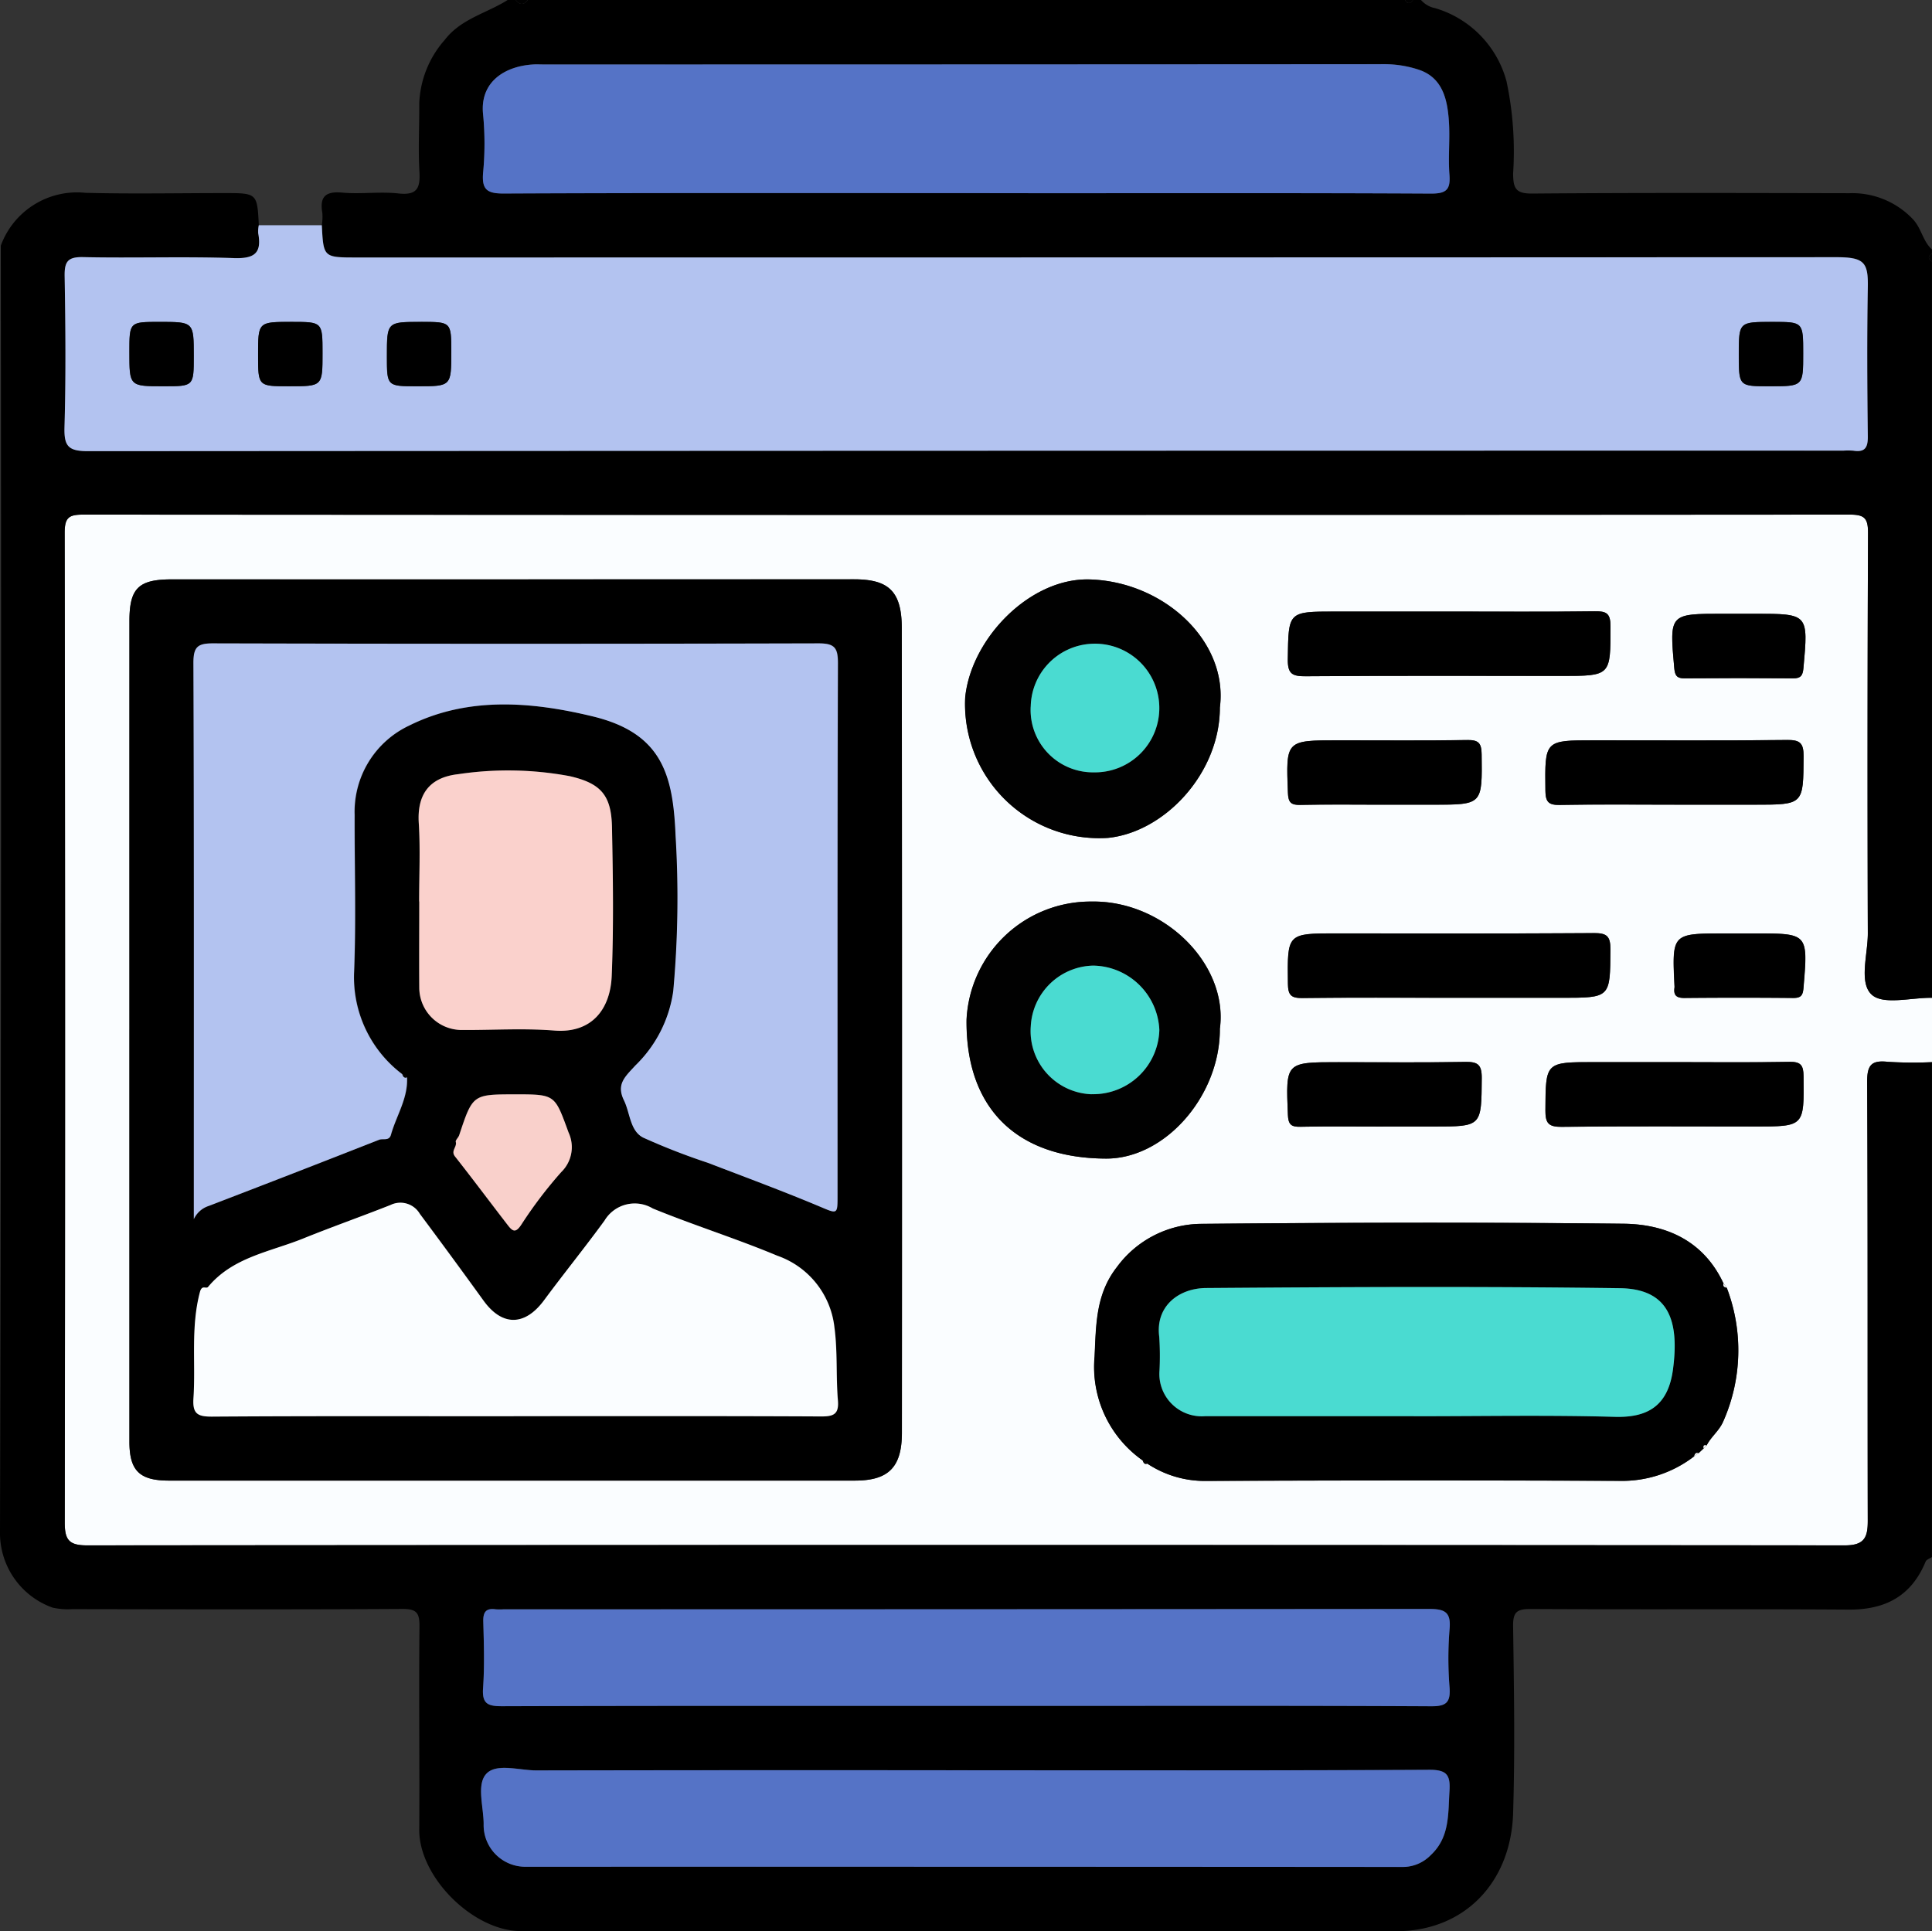 <svg id="Grupo_1025967" data-name="Grupo 1025967" xmlns="http://www.w3.org/2000/svg" xmlns:xlink="http://www.w3.org/1999/xlink" width="127.378" height="127.342" viewBox="0 0 127.378 127.342">
  <rect x="0" y="0" width="127.378" height="127.342" fill="#333333" stroke="none"/>
  <defs>
    <clipPath id="clip-path">
      <rect id="Rectángulo_361788" data-name="Rectángulo 361788" width="127.378" height="127.342" fill="none"/>
    </clipPath>
  </defs>
  <g id="Grupo_1025968" data-name="Grupo 1025968" clip-path="url(#clip-path)">
    <path id="Trazado_766644" data-name="Trazado 766644" d="M139.14,159.456V163.7a26.758,26.758,0,0,1-2.915-.022c-1.113-.122-1.364.25-1.358,1.351.049,9.637.02,19.274.04,28.911,0,1.087-.211,1.624-1.512,1.623q-57.952-.052-115.9,0c-1.206,0-1.464-.387-1.462-1.517q.045-32.625-.005-65.25c0-1.033.3-1.2,1.244-1.2q58.217.037,116.434,0c.993,0,1.224.234,1.219,1.222q-.065,13.2-.014,26.391c0,1.395-.607,3.266.265,4.049.765.687,2.6.178,3.968.2m-15.052,29.708.192-.193c.286-.574.819-.955,1.089-1.569a11.556,11.556,0,0,0,.237-8.829l-.209-.279c-1.308-2.808-3.772-3.911-6.6-3.942-9.267-.1-18.536-.077-27.8.008a6.963,6.963,0,0,0-5.6,2.858c-1.395,1.79-1.362,3.8-1.466,5.889A7.528,7.528,0,0,0,87.1,189.96c.056.137.109.281.307.212a6.853,6.853,0,0,0,3.88,1.141q13.637-.064,27.274-.005a7.769,7.769,0,0,0,4.9-1.619l.291-.208.337-.317M20.295,161.535q0,13.595,0,27.189c0,1.914.664,2.567,2.607,2.567H68.126c2.217,0,3.1-.878,3.1-3.163q.009-26.526-.008-53.052c0-2.492-.927-3.217-3.174-3.215q-22.48.013-44.959.005c-2.19,0-2.787.583-2.788,2.745q-.006,13.462,0,26.924m71.891-.005c.6-4.261-3.673-8.5-8.454-8.42a8.191,8.191,0,0,0-8.242,7.776c-.068,5.854,3.3,9.153,9.2,9.172,3.875.012,7.5-4.108,7.5-8.528m0-21.213c.563-4.38-3.689-8.3-8.569-8.447-3.968-.123-7.838,3.921-8.221,7.781a8.847,8.847,0,0,0,9.419,9.26c3.727-.382,7.371-4.253,7.371-8.595m15.166-6.329H99.793c-3.125,0-3.08,0-3.125,3.137-.014.964.283,1.136,1.178,1.129,5.613-.043,11.227-.022,16.84-.022,3.294,0,3.255,0,3.257-3.27,0-.86-.266-1-1.045-.993-3.182.043-6.365.018-9.547.018m-.044,25.468h7.426c3.222,0,3.187,0,3.207-3.184.006-.87-.228-1.087-1.089-1.081-5.657.04-11.315.02-16.973.02-3.269,0-3.243,0-3.2,3.317.008.751.207.954.953.945,3.226-.04,6.453-.017,9.68-.017m14.731,4.245h-5.171c-3.23,0-3.2,0-3.216,3.174-.005.849.194,1.1,1.076,1.094,4.242-.049,8.486-.022,12.729-.022,3.275,0,3.25,0,3.214-3.306-.008-.734-.178-.971-.941-.957-2.562.048-5.126.018-7.69.018m.123-16.979h5.3c3.223,0,3.188,0,3.208-3.183.005-.867-.224-1.092-1.087-1.082-4.243.046-8.486.021-12.729.021-3.27,0-3.243,0-3.205,3.316.009.749.2.96.952.946,2.518-.046,5.038-.018,7.558-.018m-19.213,21.224h3.314c3.208,0,3.167,0,3.191-3.2.006-.906-.283-1.075-1.11-1.06-2.783.049-5.568.019-8.352.019-3.484,0-3.46,0-3.318,3.469.027.662.232.8.839.788,1.811-.035,3.624-.013,5.436-.013m.113-21.224h3.182c3.269,0,3.242,0,3.2-3.316-.009-.749-.2-.957-.952-.946-2.828.043-5.656.018-8.485.018-3.487,0-3.466,0-3.335,3.449.024.633.181.823.817.81,1.855-.04,3.712-.014,5.568-.014m23.348,8.489h-.928c-3.486,0-3.486,0-3.321,3.444a.71.71,0,0,1,0,.132c-.071.513.141.683.662.678q3.579-.035,7.158,0c.512,0,.643-.156.685-.669.3-3.587.315-3.586-3.2-3.586Zm.131-21.078h-1.19c-3.534,0-3.521,0-3.2,3.567.044.5.164.7.686.691q3.57-.03,7.14,0c.515,0,.647-.178.692-.685.323-3.575.337-3.573-3.2-3.573Z" transform="translate(-11.762 -93.663)" fill="#fafdff"/>
    <path id="Trazado_766645" data-name="Trazado 766645" d="M127.378,65.793c-1.364-.019-3.2.489-3.968-.2-.872-.783-.261-2.653-.265-4.048q-.034-13.2.014-26.392c0-.988-.226-1.222-1.219-1.221q-58.217.043-116.434,0c-.947,0-1.246.162-1.244,1.2q.054,32.625.005,65.25c0,1.129.257,1.518,1.462,1.517q57.952-.047,115.9,0c1.3,0,1.515-.536,1.512-1.623-.02-9.637.009-19.274-.04-28.911-.006-1.1.245-1.473,1.358-1.351a26.821,26.821,0,0,0,2.915.022v32.632c-.142.1-.36.164-.416.3-.939,2.275-2.658,3.184-5.077,3.167-6.985-.047-13.971,0-20.956-.039-.912-.005-1.179.191-1.165,1.141.059,4.111.127,8.226,0,12.334-.143,4.519-3.174,7.772-7.723,7.771q-28.847-.01-57.695-.009c-3.138,0-6.722-3.558-6.7-6.684.028-4.465-.032-8.931.015-13.4.01-.923-.209-1.164-1.148-1.158-7.25.043-14.5.026-21.751.013a4.6,4.6,0,0,1-1.293-.1A5.225,5.225,0,0,1,0,100.959Q.107,58.581.052,16.2a5.349,5.349,0,0,1,5.575-3.486c3.046.08,6.1.018,9.144.018,2.185,0,2.185,0,2.294,2.117a2.079,2.079,0,0,0-.037.526c.245,1.319-.255,1.684-1.6,1.638-3.311-.112-6.629.008-9.942-.064-1.026-.022-1.236.307-1.22,1.262.056,3.314.084,6.631-.01,9.943-.035,1.237.221,1.592,1.54,1.591q57.873-.064,115.745-.034a4.47,4.47,0,0,1,.662,0c.76.116.954-.208.945-.947-.038-3.27-.058-6.542,0-9.812.029-1.63-.209-2-2.048-2q-48.79.038-97.581.018c-2.189,0-2.189,0-2.3-2.127a3.564,3.564,0,0,0,.035-.787c-.191-1.087.2-1.458,1.323-1.355,1.223.111,2.475-.08,3.693.055,1.246.138,1.447-.365,1.383-1.452-.088-1.492,0-2.993-.011-4.49a6.7,6.7,0,0,1,1.682-4.185C30.4,1.228,32.089.876,33.469,0H34c.265.343.531.342.8,0H92.626c.177.272.354.274.531,0h.531a1.667,1.667,0,0,0,.946.542A6.887,6.887,0,0,1,99.325,5.36a22.243,22.243,0,0,1,.435,6.09c.009.977.177,1.322,1.263,1.313,6.967-.058,13.935-.037,20.9-.023a5.5,5.5,0,0,1,4.169,1.686c.6.615.669,1.475,1.284,2.022v.265q-.409.266,0,.531ZM63.712,12.734h5.039c8.53,0,17.061-.019,25.591.025,1,.005,1.3-.243,1.224-1.236-.093-1.186.046-2.39-.04-3.577-.1-1.416-.421-2.829-1.973-3.351a7.2,7.2,0,0,0-2.3-.369q-27.713.036-55.426.018c-.221,0-.443-.01-.663,0-1.886.115-3.541,1.156-3.31,3.3a20.342,20.342,0,0,1,0,3.841c-.093,1.112.258,1.374,1.362,1.368,10.166-.047,20.332-.028,30.5-.028m.014,99.751h5.567c8.351,0,16.7-.019,25.052.026,1,.005,1.291-.252,1.221-1.238a23.826,23.826,0,0,1,0-3.84c.105-1.159-.332-1.34-1.39-1.338q-30.486.049-60.973.024a3.823,3.823,0,0,1-.53,0c-.644-.09-.831.19-.814.818.04,1.457.091,2.922-.014,4.372-.076,1.05.315,1.205,1.257,1.2,10.206-.034,20.412-.021,30.619-.021m.017,4.245q-14.183,0-28.365.01c-1.133,0-2.625-.5-3.3.216s-.179,2.184-.184,3.322a2.747,2.747,0,0,0,2.794,2.814q28.9.007,57.791.014a2.565,2.565,0,0,0,1.855-.779c1.264-1.177,1.142-2.714,1.238-4.235.068-1.071-.2-1.4-1.339-1.391-10.162.052-20.324.03-30.486.03" transform="translate(0)"/>
    <path id="Trazado_766646" data-name="Trazado 766646" d="M128.641,0c-.265.342-.531.343-.8,0Z" transform="translate(-93.845)" fill="#010101"/>
    <path id="Trazado_766647" data-name="Trazado 766647" d="M478.4,63.377q-.409-.265,0-.531Z" transform="translate(-351.023 -46.133)" fill="#010101"/>
    <path id="Trazado_766648" data-name="Trazado 766648" d="M348.824,0c-.177.273-.354.272-.531,0Z" transform="translate(-255.667)" fill="#010101"/>
    <path id="Trazado_766649" data-name="Trazado 766649" d="M32.083,173.306q0-13.462,0-26.924c0-2.162.6-2.745,2.788-2.745q22.48,0,44.959-.005c2.247,0,3.171.724,3.174,3.215q.031,26.526.008,53.052c0,2.285-.882,3.163-3.1,3.163H34.69c-1.943,0-2.607-.653-2.607-2.567q0-13.595,0-27.189m18.3,3.165-.3-.209a8.006,8.006,0,0,1-3.172-6.757c.139-3.442.024-6.894.035-10.341a6.273,6.273,0,0,1,3.6-5.89c3.89-1.932,8.112-1.565,12.112-.6,4.567,1.107,5.283,3.87,5.448,7.836a67.875,67.875,0,0,1-.153,10.282,8.478,8.478,0,0,1-2.5,4.9c-.674.734-1.272,1.222-.748,2.3.407.835.394,2.007,1.266,2.453a43.511,43.511,0,0,0,4.27,1.664c2.419.931,4.855,1.826,7.244,2.829,1.325.556,1.295.641,1.3-.776,0-11.669-.012-23.338.024-35.006,0-1.016-.225-1.306-1.281-1.3q-19.955.06-39.91,0c-1.013,0-1.308.22-1.3,1.279.043,11.536.027,23.072.027,34.608v2.075a1.629,1.629,0,0,1,.981-.869q5.624-2.165,11.235-4.363c.258-.1.659.1.779-.33.353-1.263,1.133-2.406,1.058-3.788m7.033,22.347c6.76,0,13.521-.015,20.281.019.838,0,1.17-.17,1.093-1.069-.138-1.607-.012-3.215-.233-4.84a5.662,5.662,0,0,0-3.763-4.689c-2.7-1.131-5.5-2.005-8.21-3.116a2.316,2.316,0,0,0-3.179.8c-1.294,1.774-2.679,3.482-3.984,5.249-1.268,1.715-2.767,1.73-4,.02q-2.07-2.876-4.193-5.714a1.483,1.483,0,0,0-1.932-.585c-1.914.758-3.855,1.441-5.767,2.214-2.189.885-4.627,1.224-6.257,3.183-.144.173-.406-.176-.545.352-.612,2.321-.269,4.667-.424,6.993-.068,1.016.254,1.219,1.226,1.212,6.628-.047,13.256-.024,19.884-.024m-6.231-33.946h0c0,1.9-.01,3.8,0,5.694A2.8,2.8,0,0,0,54,173.345c2.03.011,4.07-.123,6.087.037,2.5.2,3.7-1.439,3.789-3.6.134-3.261.083-6.532.018-9.8-.042-2.107-.717-2.9-2.806-3.377a22.092,22.092,0,0,0-7.332-.127c-1.962.218-2.715,1.4-2.6,3.227.108,1.715.023,3.441.023,5.162m6.35,12.721c-2.818,0-2.817,0-3.711,2.693-.053.16-.257.328-.224.446.092.333-.347.582-.051.958,1.183,1.5,2.323,3.033,3.492,4.544.328.423.525.506.907-.094a28.583,28.583,0,0,1,2.6-3.418,2.29,2.29,0,0,0,.488-2.611c-.915-2.494-.848-2.519-3.5-2.519" transform="translate(-23.55 -105.434)"/>
    <path id="Trazado_766650" data-name="Trazado 766650" d="M312.987,307.448a11.556,11.556,0,0,1-.237,8.829c-.269.614-.8,1-1.089,1.569q-.264-.071-.192.193l-.337.317c-.188-.059-.248.063-.291.208a7.767,7.767,0,0,1-4.9,1.619q-13.637-.054-27.274.005a6.855,6.855,0,0,1-3.88-1.141l-.307-.212a7.529,7.529,0,0,1-3.173-6.853c.1-2.09.071-4.1,1.466-5.889a6.964,6.964,0,0,1,5.6-2.858c9.267-.085,18.536-.109,27.8-.008,2.831.031,5.3,1.134,6.6,3.942-.058.189.059.246.208.279m-20.621,8.472c4.415,0,8.832-.086,13.243.038,2.061.058,3.5-.632,3.834-3.114.436-3.237-.273-5.325-3.5-5.369-9.093-.125-18.188-.079-27.282-.011-1.8.014-3.343,1.2-3.089,3.2a18.716,18.716,0,0,1,.018,2.25,2.792,2.792,0,0,0,3,3q6.887.005,13.774,0" transform="translate(-199.144 -222.537)"/>
    <path id="Trazado_766651" data-name="Trazado 766651" d="M256.322,231.95c0,4.42-3.622,8.54-7.5,8.528-5.9-.019-9.267-3.318-9.2-9.171a8.19,8.19,0,0,1,8.242-7.776c4.78-.083,9.05,4.159,8.454,8.419m-8.447,4.284a4.362,4.362,0,0,0,4.46-4.24,4.44,4.44,0,0,0-4.359-4.238,4.215,4.215,0,0,0-4.117,4,4.168,4.168,0,0,0,4.016,4.483" transform="translate(-175.899 -164.083)" fill="#010101"/>
    <path id="Trazado_766652" data-name="Trazado 766652" d="M255.969,152.106c0,4.342-3.644,8.213-7.372,8.595a8.846,8.846,0,0,1-9.419-9.26c.383-3.861,4.253-7.9,8.221-7.781,4.881.151,9.132,4.067,8.57,8.447m-12.467-.06a4.113,4.113,0,0,0,4.17,4.334,4.242,4.242,0,1,0-.2-8.475,4.222,4.222,0,0,0-3.967,4.141" transform="translate(-175.545 -105.452)" fill="#010101"/>
    <path id="Trazado_766653" data-name="Trazado 766653" d="M329.947,151.579c3.182,0,6.365.025,9.547-.018.778-.011,1.045.133,1.044.993,0,3.27.036,3.27-3.257,3.27-5.613,0-11.227-.021-16.84.022-.895.007-1.192-.165-1.178-1.129.045-3.137,0-3.137,3.125-3.137Z" transform="translate(-234.357 -111.254)"/>
    <path id="Trazado_766654" data-name="Trazado 766654" d="M329.9,235.623c-3.227,0-6.454-.023-9.68.017-.746.009-.945-.194-.953-.945-.038-3.318-.065-3.317,3.2-3.317,5.658,0,11.315.019,16.973-.02.86-.006,1.094.211,1.088,1.081-.02,3.184.015,3.184-3.207,3.184H329.9" transform="translate(-234.355 -169.83)"/>
    <path id="Trazado_766655" data-name="Trazado 766655" d="M391.512,263.3c2.563,0,5.127.03,7.69-.018.763-.014.933.223.941.957.036,3.307.061,3.306-3.214,3.306-4.243,0-8.486-.027-12.729.022-.882.01-1.081-.245-1.076-1.094.018-3.173-.014-3.173,3.216-3.173h5.171" transform="translate(-281.235 -193.267)"/>
    <path id="Trazado_766656" data-name="Trazado 766656" d="M391.617,187.738c-2.519,0-5.039-.028-7.558.018-.748.014-.943-.2-.952-.946-.038-3.316-.064-3.316,3.205-3.316,4.243,0,8.486.025,12.729-.021.863-.009,1.093.215,1.087,1.083-.02,3.183.015,3.183-3.208,3.183h-5.3" transform="translate(-281.217 -134.679)"/>
    <path id="Trazado_766657" data-name="Trazado 766657" d="M325.437,267.548c-1.812,0-3.624-.023-5.436.013-.607.012-.812-.126-.839-.788-.143-3.47-.166-3.469,3.318-3.469,2.784,0,5.569.03,8.352-.019.826-.014,1.116.154,1.11,1.06-.023,3.2.017,3.2-3.191,3.2h-3.314" transform="translate(-234.25 -193.265)"/>
    <path id="Trazado_766658" data-name="Trazado 766658" d="M325.57,187.746c-1.856,0-3.713-.026-5.568.014-.636.014-.793-.176-.818-.81-.131-3.45-.151-3.449,3.335-3.449,2.828,0,5.657.026,8.485-.018.748-.011.943.2.952.946.038,3.317.064,3.316-3.2,3.316H325.57" transform="translate(-234.269 -134.687)"/>
    <path id="Trazado_766659" data-name="Trazado 766659" d="M419.224,231.435h1.061c3.511,0,3.5,0,3.2,3.586-.043.513-.174.673-.685.669q-3.579-.033-7.158,0c-.522.005-.734-.165-.662-.678a.732.732,0,0,0,0-.132c-.166-3.444-.166-3.444,3.321-3.444Z" transform="translate(-304.576 -169.886)"/>
    <path id="Trazado_766660" data-name="Trazado 766660" d="M419.1,152.178h.926c3.536,0,3.522,0,3.2,3.573-.046.506-.178.689-.692.685q-3.57-.029-7.14,0c-.522,0-.641-.191-.686-.691-.317-3.568-.33-3.567,3.2-3.567Z" transform="translate(-304.324 -111.707)"/>
    <path id="Trazado_766661" data-name="Trazado 766661" d="M427.454,318.514c-.149-.033-.267-.09-.208-.279l.208.279" transform="translate(-313.611 -233.603)" fill="#f8fbfd"/>
    <path id="Trazado_766662" data-name="Trazado 766662" d="M422.322,358.532q-.072-.264.192-.193Z" transform="translate(-309.997 -263.03)" fill="#f8fbfd"/>
    <path id="Trazado_766663" data-name="Trazado 766663" d="M420,360.464c.044-.144.1-.267.292-.208l-.292.208" transform="translate(-308.306 -264.437)" fill="#f8fbfd"/>
    <path id="Trazado_766664" data-name="Trazado 766664" d="M283.274,362.1l.307.212c-.2.069-.251-.074-.307-.212" transform="translate(-207.939 -265.801)" fill="#010101"/>
    <path id="Trazado_766665" data-name="Trazado 766665" d="M28.8,55.846h4.157c.11,2.127.11,2.127,2.3,2.127q48.791,0,97.581-.018c1.839,0,2.077.368,2.048,2-.059,3.27-.039,6.541,0,9.811.009.74-.185,1.063-.946.948a4.433,4.433,0,0,0-.662-.005q-57.873,0-115.745.035c-1.319,0-1.575-.354-1.541-1.591.094-3.312.067-6.629.01-9.943-.016-.955.194-1.283,1.22-1.261,3.313.071,6.631-.049,9.942.064,1.345.046,1.845-.319,1.6-1.638a2.075,2.075,0,0,1,.037-.526m-8.533,8.366c0,2.25,0,2.25,2.258,2.25,1.986,0,1.986,0,1.986-1.994,0-2.25,0-2.25-2.259-2.25-1.986,0-1.986,0-1.986,1.994m10.689-1.994c-2.2,0-2.2,0-2.2,2.177,0,2.068,0,2.068,2.044,2.068,2.2,0,2.2,0,2.2-2.176,0-2.068,0-2.068-2.044-2.068m8.532,0c-2.243,0-2.243,0-2.243,2.265,0,1.979,0,1.979,2,1.979,2.243,0,2.243,0,2.243-2.266,0-1.979,0-1.979-2-1.979m88.916,4.245c2.218,0,2.218,0,2.218-2.158,0-2.086,0-2.086-2.026-2.086-2.218,0-2.218,0-2.218,2.158,0,2.086,0,2.086,2.026,2.086" transform="translate(-11.74 -40.994)" fill="#b3c3f0"/>
    <path id="Trazado_766666" data-name="Trazado 766666" d="M151.577,24.4c-10.166,0-20.332-.019-30.5.028-1.1.005-1.455-.257-1.362-1.369a20.319,20.319,0,0,0,0-3.841c-.231-2.148,1.425-3.19,3.31-3.3.22-.014.441,0,.662,0q27.714,0,55.426-.018a7.2,7.2,0,0,1,2.3.369c1.552.522,1.871,1.935,1.973,3.35.086,1.187-.053,2.391.04,3.577.077.992-.224,1.241-1.224,1.236-8.53-.044-17.061-.025-25.591-.025Z" transform="translate(-87.864 -11.666)" fill="#5573c6"/>
    <path id="Trazado_766667" data-name="Trazado 766667" d="M151.617,405.325c-10.206,0-20.412-.013-30.619.021-.942,0-1.332-.152-1.257-1.2.1-1.45.053-2.915.014-4.372-.017-.628.169-.907.814-.817a3.868,3.868,0,0,0,.529,0q30.486,0,60.973-.024c1.058,0,1.5.179,1.39,1.339a23.821,23.821,0,0,0,0,3.84c.07.987-.217,1.244-1.221,1.238-8.35-.045-16.7-.026-25.052-.026Z" transform="translate(-87.891 -292.84)" fill="#5573c6"/>
    <path id="Trazado_766668" data-name="Trazado 766668" d="M151.3,438.488c10.162,0,20.324.022,30.486-.03,1.143-.006,1.407.32,1.339,1.391-.1,1.521.027,3.059-1.238,4.235a2.565,2.565,0,0,1-1.855.779q-28.9-.022-57.791-.014a2.747,2.747,0,0,1-2.794-2.814c0-1.138-.486-2.616.184-3.322s2.171-.214,3.3-.216q14.183-.027,28.365-.01" transform="translate(-87.561 -321.758)" fill="#5573c6"/>
    <path id="Trazado_766669" data-name="Trazado 766669" d="M62.026,188.127c.075,1.382-.706,2.525-1.059,3.788-.12.43-.521.228-.779.33q-5.608,2.207-11.235,4.363a1.629,1.629,0,0,0-.981.869V195.4c0-11.536.016-23.072-.027-34.608,0-1.06.291-1.282,1.3-1.279q19.955.052,39.91,0c1.056,0,1.284.286,1.281,1.3-.037,11.669-.023,23.337-.024,35.006,0,1.417.03,1.332-1.3.776-2.39-1-4.825-1.9-7.245-2.829a43.557,43.557,0,0,1-4.27-1.664c-.871-.447-.858-1.618-1.265-2.453-.524-1.073.074-1.561.748-2.3a8.477,8.477,0,0,0,2.5-4.9,67.872,67.872,0,0,0,.153-10.282c-.165-3.966-.881-6.729-5.448-7.836-4-.97-8.222-1.336-12.112.6a6.273,6.273,0,0,0-3.6,5.89c-.011,3.447.1,6.9-.035,10.341a8.006,8.006,0,0,0,3.172,6.757c.056.136.11.274.3.209" transform="translate(-35.194 -117.09)" fill="#b3c3f0"/>
    <path id="Trazado_766670" data-name="Trazado 766670" d="M69.046,312.291c-6.628,0-13.256-.022-19.883.024-.973.007-1.294-.2-1.227-1.212.155-2.326-.188-4.672.424-6.993.139-.528.4-.18.545-.352,1.63-1.959,4.069-2.3,6.257-3.183,1.911-.773,3.853-1.456,5.767-2.214a1.484,1.484,0,0,1,1.932.585q2.117,2.842,4.193,5.714c1.23,1.709,2.729,1.7,4-.021,1.306-1.766,2.69-3.474,3.984-5.249a2.316,2.316,0,0,1,3.179-.8c2.707,1.111,5.513,1.985,8.211,3.116a5.662,5.662,0,0,1,3.762,4.689c.222,1.625.1,3.233.233,4.84.077.9-.255,1.073-1.093,1.069-6.76-.034-13.521-.019-20.281-.019" transform="translate(-35.182 -218.906)" fill="#fafdff"/>
    <path id="Trazado_766671" data-name="Trazado 766671" d="M103.814,199.673c0-1.721.085-3.448-.023-5.163-.115-1.83.638-3.008,2.6-3.227a22.107,22.107,0,0,1,7.332.127c2.09.473,2.764,1.271,2.806,3.377.065,3.265.116,6.536-.018,9.8-.089,2.16-1.286,3.8-3.789,3.6-2.017-.16-4.058-.025-6.088-.037a2.8,2.8,0,0,1-2.812-2.779c-.014-1.9,0-3.8,0-5.693Z" transform="translate(-76.18 -140.234)" fill="#fad1cc"/>
    <path id="Trazado_766672" data-name="Trazado 766672" d="M116.5,271.335c2.65,0,2.583.025,3.5,2.519a2.29,2.29,0,0,1-.488,2.611,28.58,28.58,0,0,0-2.6,3.418c-.382.6-.579.517-.907.094-1.169-1.511-2.309-3.044-3.492-4.544-.3-.375.143-.624.051-.958-.032-.118.171-.287.224-.446.894-2.693.892-2.693,3.711-2.693" transform="translate(-82.512 -199.175)" fill="#f9d0cb"/>
    <path id="Trazado_766673" data-name="Trazado 766673" d="M100.053,266.536c-.194.065-.248-.072-.3-.209l.3.209" transform="translate(-73.221 -195.499)" fill="#010101"/>
    <path id="Trazado_766674" data-name="Trazado 766674" d="M304.111,327.613q-6.887,0-13.774,0a2.793,2.793,0,0,1-3-3,18.717,18.717,0,0,0-.018-2.25c-.254-2,1.285-3.186,3.089-3.2,9.094-.068,18.189-.114,27.282.011,3.222.044,3.931,2.132,3.5,5.369-.334,2.482-1.773,3.172-3.834,3.114-4.411-.124-8.829-.038-13.243-.041" transform="translate(-210.89 -234.232)" fill="#4adbd1"/>
    <path id="Trazado_766675" data-name="Trazado 766675" d="M259.562,247.9a4.168,4.168,0,0,1-4.016-4.483,4.215,4.215,0,0,1,4.117-4,4.44,4.44,0,0,1,4.359,4.238,4.362,4.362,0,0,1-4.46,4.24" transform="translate(-187.585 -175.747)" fill="#4adbd1"/>
    <path id="Trazado_766676" data-name="Trazado 766676" d="M255.532,163.769a4.222,4.222,0,0,1,3.967-4.141,4.242,4.242,0,1,1,.2,8.475,4.113,4.113,0,0,1-4.17-4.334" transform="translate(-187.575 -117.176)" fill="#4adbd1"/>
    <path id="Trazado_766677" data-name="Trazado 766677" d="M32.085,81.8c0-1.994,0-1.994,1.986-1.994,2.259,0,2.259,0,2.259,2.25,0,1.994,0,1.994-1.986,1.994-2.259,0-2.259,0-2.259-2.25" transform="translate(-23.552 -58.581)"/>
    <path id="Trazado_766678" data-name="Trazado 766678" d="M66.205,79.805c2.044,0,2.044,0,2.044,2.068,0,2.176,0,2.176-2.2,2.176C64,84.05,64,84.05,64,81.982c0-2.177,0-2.177,2.2-2.177" transform="translate(-46.983 -58.581)"/>
    <path id="Trazado_766679" data-name="Trazado 766679" d="M98.169,79.805c2,0,2,0,2,1.979,0,2.266,0,2.266-2.243,2.266-2,0-2,0-2-1.979,0-2.265,0-2.265,2.243-2.265" transform="translate(-70.414 -58.581)"/>
    <path id="Trazado_766680" data-name="Trazado 766680" d="M433.112,84.05c-2.026,0-2.026,0-2.026-2.086,0-2.158,0-2.158,2.218-2.158,2.026,0,2.026,0,2.026,2.086,0,2.158,0,2.158-2.218,2.158" transform="translate(-316.442 -58.581)"/>
  </g>
</svg>
